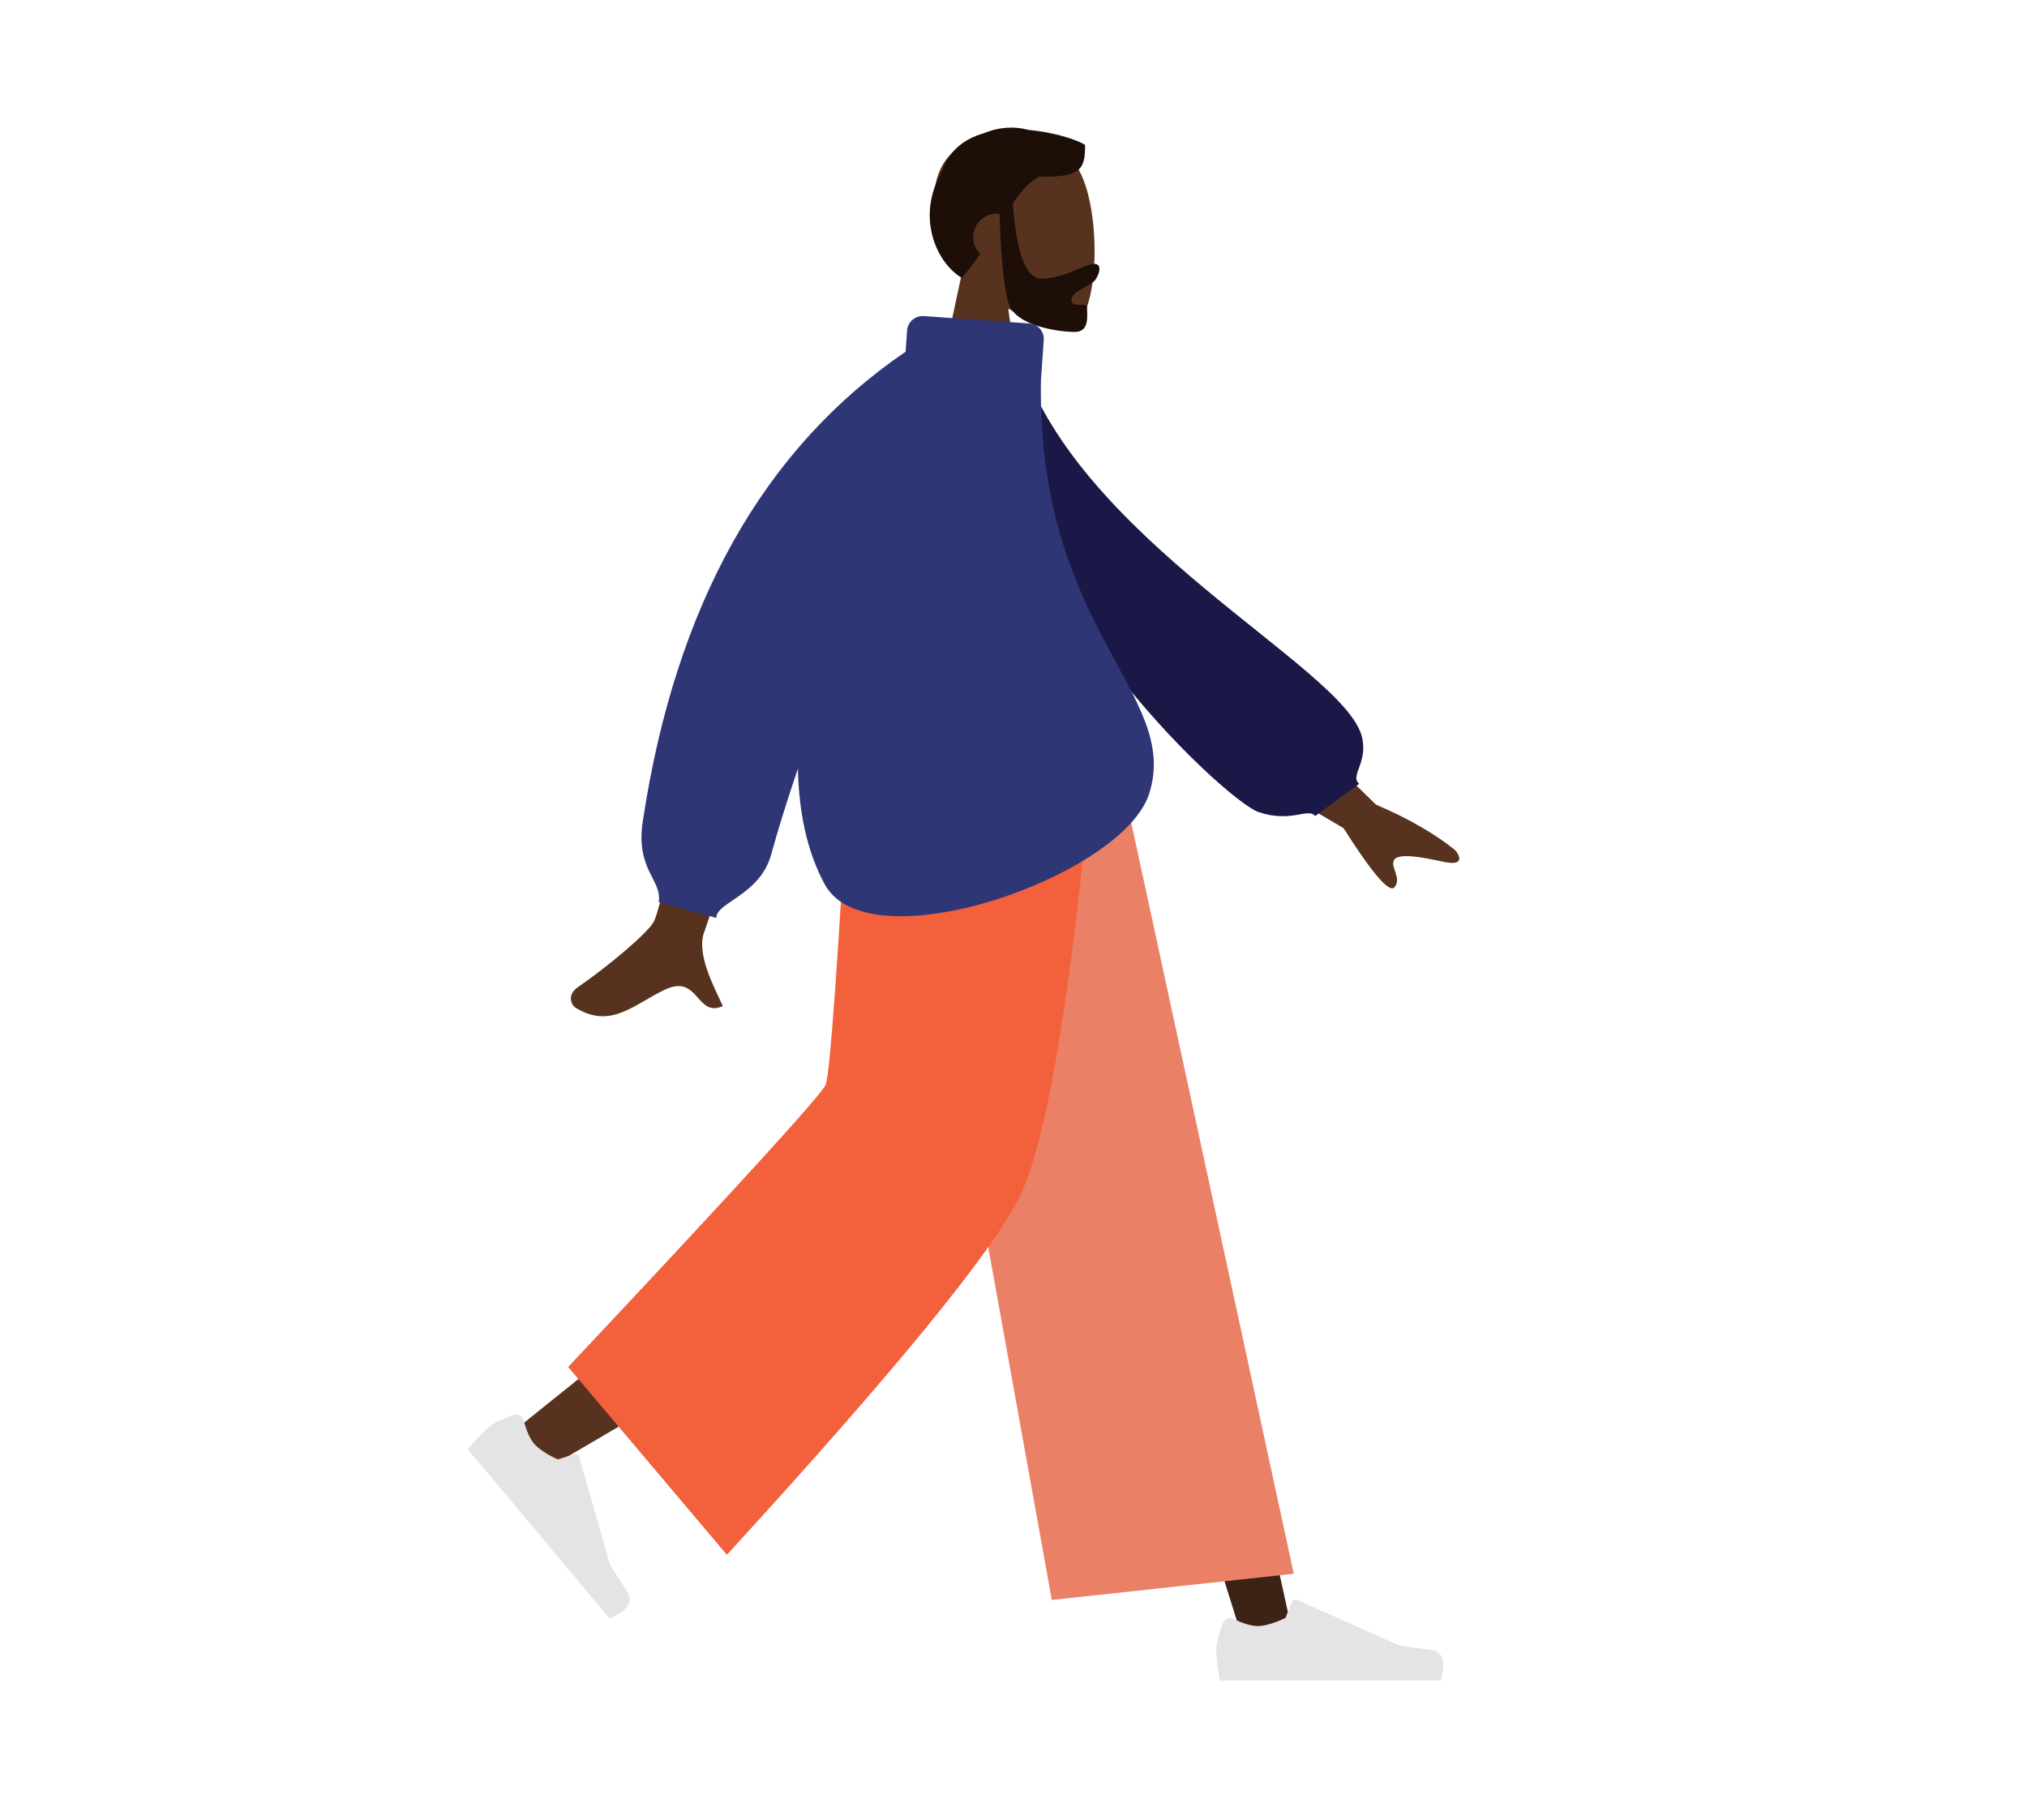 <svg width="540" height="485" viewBox="0 0 540 485" fill="none" xmlns="http://www.w3.org/2000/svg">
<path fill-rule="evenodd" clip-rule="evenodd" d="M256.417 72.035C251.612 66.394 248.359 59.481 248.903 51.735C250.469 29.417 281.537 34.326 287.58 45.591C293.623 56.855 292.905 85.428 285.095 87.442C281.98 88.245 275.344 86.278 268.591 82.207L272.83 112.196H247.8L256.417 72.035Z" fill="#57331F"/>
<path fill-rule="evenodd" clip-rule="evenodd" d="M269.842 54.2C270.8 67.546 273.335 74.219 277.446 74.219C283.612 74.219 288.844 70.304 291.549 70.304C293.522 70.304 293.081 72.773 291.774 74.603C290.695 76.112 285.443 77.568 285.443 79.908C285.443 82.249 289.593 80.438 289.593 81.826C289.593 84.123 290.322 88.44 286.337 88.44C282.303 88.44 270.739 86.97 268.757 80.984C267.478 77.121 266.651 69.115 266.276 56.967C266.031 56.938 265.782 56.923 265.53 56.923C262.074 56.923 259.272 59.724 259.272 63.18C259.272 64.935 259.994 66.52 261.157 67.657C259.709 69.7 258.087 71.835 256.227 74.038C249.242 69.847 244.059 57.579 250.888 45.794C252.776 40.02 257.049 36.936 262.096 35.504C266.184 33.794 270.428 33.601 274.011 34.626C281.033 35.229 287.304 37.37 289.082 38.642C289.082 45.291 287.793 47.263 276.79 47.089C274.086 48.517 272.007 50.976 269.842 54.2Z" fill="#1D0F08"/>
<path fill-rule="evenodd" clip-rule="evenodd" d="M245.793 198.499L296.98 328.054L331.311 437.583H344.868L292.383 198.499L245.793 198.499Z" fill="#3D2216"/>
<path fill-rule="evenodd" clip-rule="evenodd" d="M235.485 198.499C234.94 244.026 226.991 305.32 225.721 308.158C224.874 310.05 195.646 334.109 138.036 380.336L147.374 390.328C215.348 350.694 250.908 328.234 254.053 322.948C258.772 315.019 274.133 242.053 286.466 198.499H235.485Z" fill="#57331F"/>
<path fill-rule="evenodd" clip-rule="evenodd" d="M136.787 377C133.652 378.109 131.491 379.16 130.307 380.154C128.866 381.362 126.965 383.366 124.604 386.166C126.007 387.837 138.61 402.857 162.414 431.225C167.267 429.148 168.79 426.718 166.982 423.937C165.174 421.155 163.694 418.825 162.542 416.948L154.305 388.17C154.147 387.616 153.57 387.296 153.016 387.455C153.006 387.457 152.997 387.46 152.987 387.463L148.592 388.857C145.543 387.436 143.406 385.995 142.18 384.535C141.185 383.349 140.289 381.308 139.494 378.414C139.188 377.303 138.04 376.65 136.93 376.956C136.882 376.969 136.834 376.984 136.787 377Z" fill="#E4E4E4"/>
<path fill-rule="evenodd" clip-rule="evenodd" d="M325.76 432.527C324.593 435.641 324.01 437.972 324.01 439.518C324.01 441.399 324.323 444.143 324.95 447.751C327.131 447.751 346.738 447.751 383.771 447.751C385.299 442.698 384.417 439.969 381.124 439.566C377.83 439.164 375.095 438.8 372.916 438.475L345.577 426.287C345.051 426.052 344.434 426.289 344.2 426.815C344.196 426.824 344.192 426.833 344.188 426.842L342.431 431.105C339.382 432.527 336.905 433.239 334.998 433.239C333.45 433.239 331.311 432.613 328.582 431.362C327.535 430.882 326.297 431.342 325.817 432.389C325.796 432.434 325.777 432.48 325.76 432.527Z" fill="#E4E4E4"/>
<path fill-rule="evenodd" clip-rule="evenodd" d="M280.208 426.301L344.664 419.306L296.894 198.499H239.164L280.208 426.301Z" fill="#EA8167"/>
<path fill-rule="evenodd" clip-rule="evenodd" d="M151.369 364.215L193.648 414.259C238.179 365.623 264.141 333.887 271.534 319.053C278.926 304.219 285.572 264.034 291.47 198.499H226.476C223.254 256.154 221.082 286.323 219.961 289.006C218.839 291.689 195.975 316.759 151.369 364.215Z" fill="#F3603C"/>
<path fill-rule="evenodd" clip-rule="evenodd" d="M337.018 185.566L366.561 214.387C375.157 218.053 382.2 222.102 387.69 226.533C388.925 228.022 390.269 230.876 384.46 229.599C378.651 228.322 372.483 227.24 371.391 229.129C370.299 231.018 373.516 233.913 371.499 236.386C370.153 238.034 365.629 232.791 357.926 220.657L327.206 202.544L337.018 185.566ZM192.552 159.483L215.389 159.568C197.996 215.92 188.763 245.425 187.691 248.083C185.277 254.063 190.384 263.171 192.568 268.066C185.455 271.249 186.213 259.462 177.241 263.636C169.051 267.446 162.822 274.35 153.36 268.512C152.196 267.794 150.922 265.091 154.002 262.98C161.675 257.718 172.733 248.509 174.227 245.478C176.264 241.345 182.373 212.68 192.552 159.483Z" fill="#57331F"/>
<path fill-rule="evenodd" clip-rule="evenodd" d="M262.14 94.7L271.158 93.154C285.364 143.371 358.355 177.601 362.836 196.374C364.479 203.258 359.524 206.738 362.084 208.835L350.362 217.416C348.377 215.1 344.141 219.336 335.295 216.373C326.449 213.41 262.14 154.162 262.14 94.7Z" fill="#191847"/>
<path fill-rule="evenodd" clip-rule="evenodd" d="M277.31 101.377C276.27 167.861 314.703 184.82 306.142 211.49C299.073 233.515 231.408 257.19 219.699 235.602C214.96 226.863 212.809 216.293 212.565 204.803C209.573 213.631 207.206 221.231 205.465 227.602C202.461 238.594 190.818 240.342 190.818 244.576L175.477 240.342C176.518 234.589 169.286 231.788 171.225 218.935C179.913 161.349 203.256 119.607 241.255 93.708L241.648 88.087C241.809 85.788 243.803 84.055 246.101 84.216L274.19 86.18C276.489 86.341 278.222 88.335 278.061 90.633L277.31 101.377Z" fill="#2F3676"/>
</svg>
